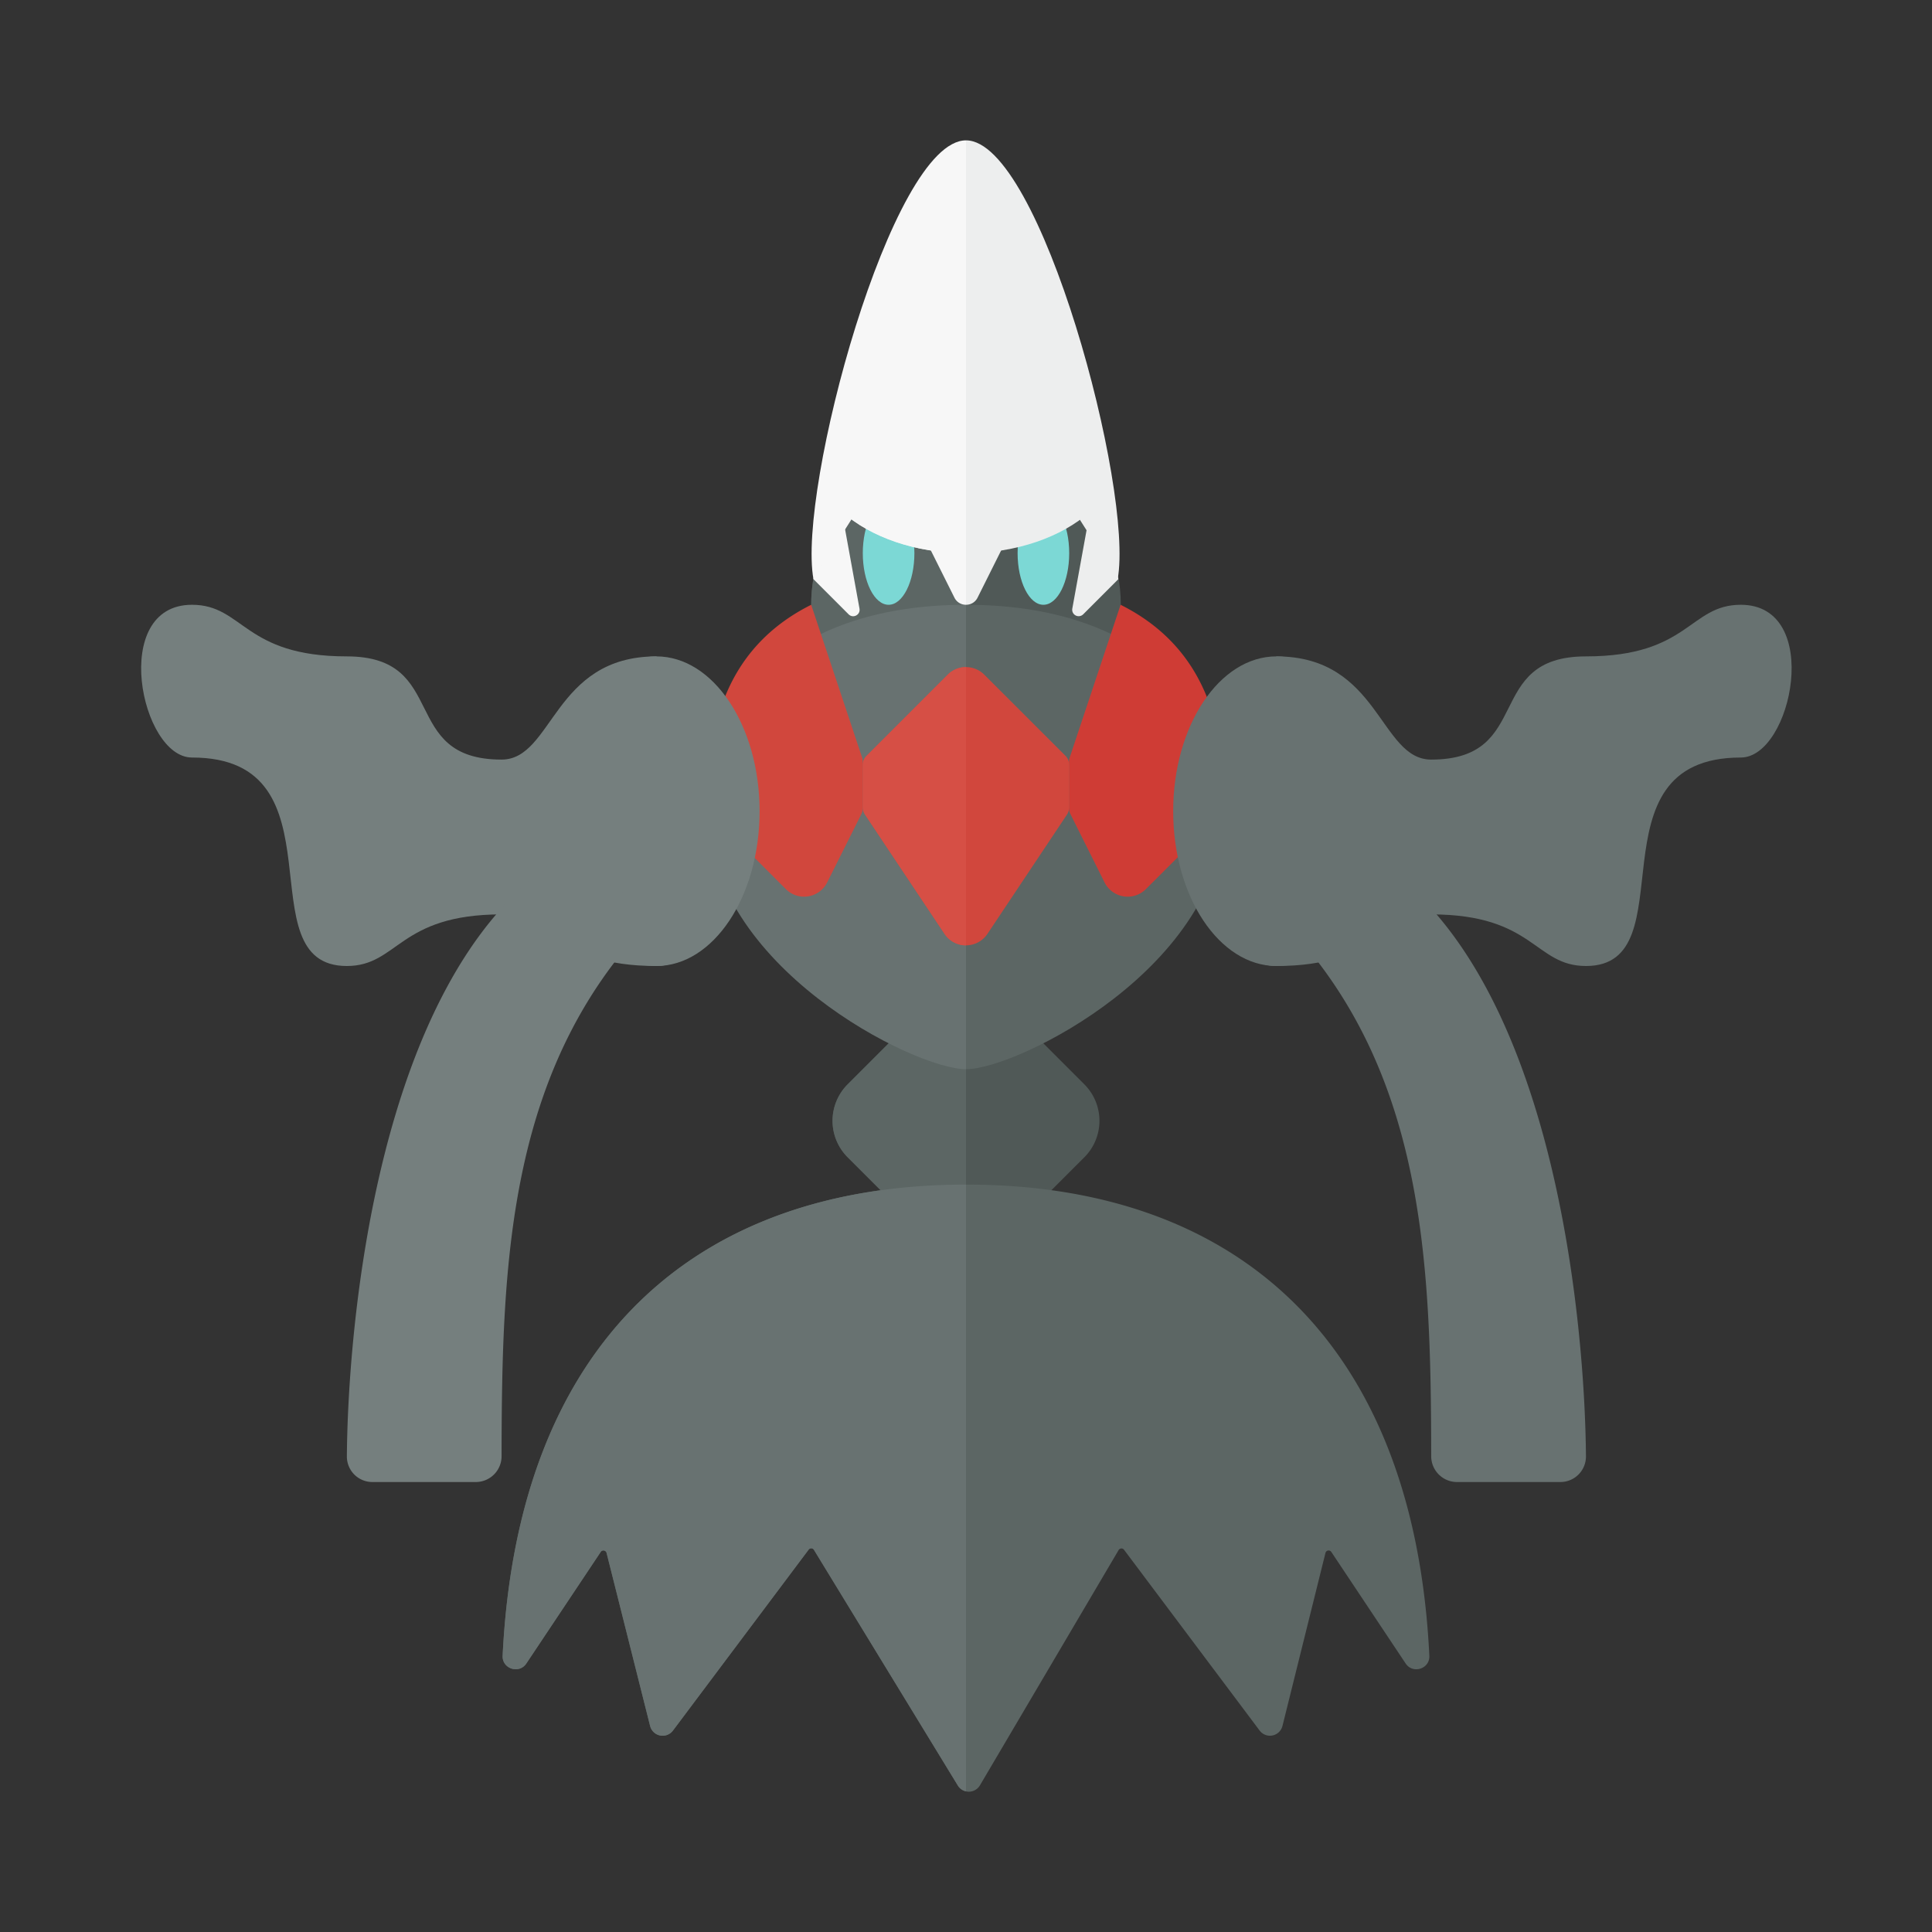 <svg xmlns="http://www.w3.org/2000/svg" width="100%" height="100%" viewBox="-2.72 -2.72 37.44 37.44"><rect x="-2.72" y="-2.72" width="37.44" height="37.44" fill="#333333" stroke="none"/><path fill="#505957" d="M15.293 16.707l-1.586 1.586a.999.999 0 000 1.414l1.586 1.586a.999.999 0 001.414 0l1.586-1.586a.999.999 0 000-1.414l-1.586-1.586a1 1 0 00-1.414 0z"/><path fill="#5C6664" d="M15.293 16.707l-1.586 1.586a.999.999 0 000 1.414l1.586 1.586a.997.997 0 00.707.293v-5.172a.997.997 0 00-.707.293z"/><circle cx="16" cy="9" r="3" fill="#505957"/><path fill="#5C6664" d="M16 12a3 3 0 110-6v6z"/><ellipse cx="14.5" cy="8" fill="#7CD8D5" rx=".5" ry="1"/><ellipse cx="17.5" cy="8" fill="#7CD8D5" rx=".5" ry="1"/><path fill="#EDEEEE" d="M16 8c.981 0 1.853-.314 2.4-.8C17.853 6.471 16.981 6 16 6s-1.853.471-2.4 1.2c.547.486 1.419.8 2.4.8z"/><path fill="#F7F7F7" d="M16 6c-.981 0-1.853.471-2.4 1.2.547.486 1.419.8 2.4.8V6z"/><path fill="#687271" d="M16 18c-1 0-5-2-5-5 0-2.209 1.686-4 5-4v9z"/><path fill="#D1473D" d="M13 9l.987 2.962a.234.234 0 01.013.079v.9a.256.256 0 01-.026.112l-.664 1.327a.5.5 0 01-.801.13L11 13c0-1 0-3 2-4z"/><path fill="#5C6664" d="M16 18c1 0 5-2 5-5 0-2.209-1.686-4-5-4v9z"/><path fill="#F7F7F7" d="M13.044 8.504l.681.681c.087.087.233.01.211-.111l-.343-1.886c-.28.38-.473.829-.549 1.316z"/><path fill="#F7F7F7" d="M13.044 8.504C12.727 6.774 14.558 0 16 0v7.007L14 7l-.956 1.504z"/><path fill="#CF3C35" d="M18.996 9l-.987 2.962a.262.262 0 00-.013.079v.9c0 .039.009.077.026.112l.663 1.327a.5.5 0 00.801.13l1.51-1.51c0-1 0-3-2-4z"/><path fill="#EDEEEE" d="M18.952 8.504l-.681.681a.125.125 0 01-.211-.111l.343-1.886c.28.38.473.829.549 1.316z"/><path fill="#EDEEEE" d="M18.939 8.504C19.256 6.774 17.442 0 16 0v7.007L17.983 7l.956 1.504z"/><path fill="#F7F7F7" d="M15 7.309l.776 1.553A.247.247 0 0016 9V7.309h-1z"/><path fill="#EDEEEE" d="M16 7.309V9a.247.247 0 00.224-.138L17 7.309h-1z"/><path fill="#D1473D" d="M16.354 10.354a.5.5 0 00-.707 0l-1.573 1.573a.246.246 0 00-.074.177v.821c0 .049.015.098.042.139l1.542 2.313a.5.5 0 00.832 0l1.542-2.313a.258.258 0 00.042-.14v-.821a.25.25 0 00-.073-.177l-1.573-1.572z"/><path fill="#D64F45" d="M15.646 10.354l-1.573 1.573a.249.249 0 00-.073.177v.821c0 .049.015.098.042.139l1.542 2.313A.497.497 0 0016 15.6v-5.391a.489.489 0 00-.354.145z"/><path fill="#5C6664" d="M24.52 29.517c.14.21.471.103.459-.15-.294-6.053-3.697-9.131-8.973-9.131-5.276 0-8.691 3.078-8.986 9.131-.012.252.319.36.459.15l1.442-2.163a.063.063 0 01.113.019l.844 3.355a.25.25 0 00.442.089l2.63-3.507a.062.062 0 01.103.005l2.788 4.566a.25.25 0 00.429-.003l2.688-4.56a.063.063 0 01.104-.006l2.628 3.504a.25.25 0 00.443-.09l.833-3.352a.063.063 0 01.113-.02l1.441 2.163z"/><path fill="#687271" d="M7.021 29.367c-.012.252.319.36.459.15l1.442-2.163a.063.063 0 01.113.019l.844 3.355a.25.25 0 00.442.089l2.63-3.507a.062.062 0 01.103.005l2.788 4.566a.247.247 0 00.158.113V20.236c-5.272.002-8.685 3.08-8.979 9.131z"/><ellipse cx="10" cy="13" fill="#757F7E" rx="2" ry="3"/><g fill="#757F7E"><path d="M10 10c-2 0-2 2-3 2-2 0-1-2-3-2S2 9 1 9c-1.598 0-.994 2.96 0 2.96 3 0 1 4.04 3 4.04 1 0 1-1 3-1 1 0 1 1 3 1s0-6 0-6z"/><path d="M8 14s1.702.599 2 1c-2.875 2.875-2.995 6.669-3 10.501a.5.5 0 01-.499.499H4.502a.494.494 0 01-.5-.497C4.02 23.034 4.564 16.333 8 14z"/></g><g fill="#687271"><ellipse cx="22.015" cy="13" rx="2" ry="3"/><path d="M22.015 10c2 0 2 2 3 2 2 0 1-2 3-2s2-1 3-1c1.598 0 .994 2.96 0 2.96-3 0-1 4.04-3 4.04-1 0-1-1-3-1-1 0-1 1-3 1s0-6 0-6z"/><path d="M24.015 14s-1.702.599-2 1c2.875 2.875 2.995 6.669 3 10.501a.5.5 0 00.499.499h1.999a.495.495 0 00.501-.497c-.019-2.469-.563-9.17-3.999-11.503z"/></g></svg>